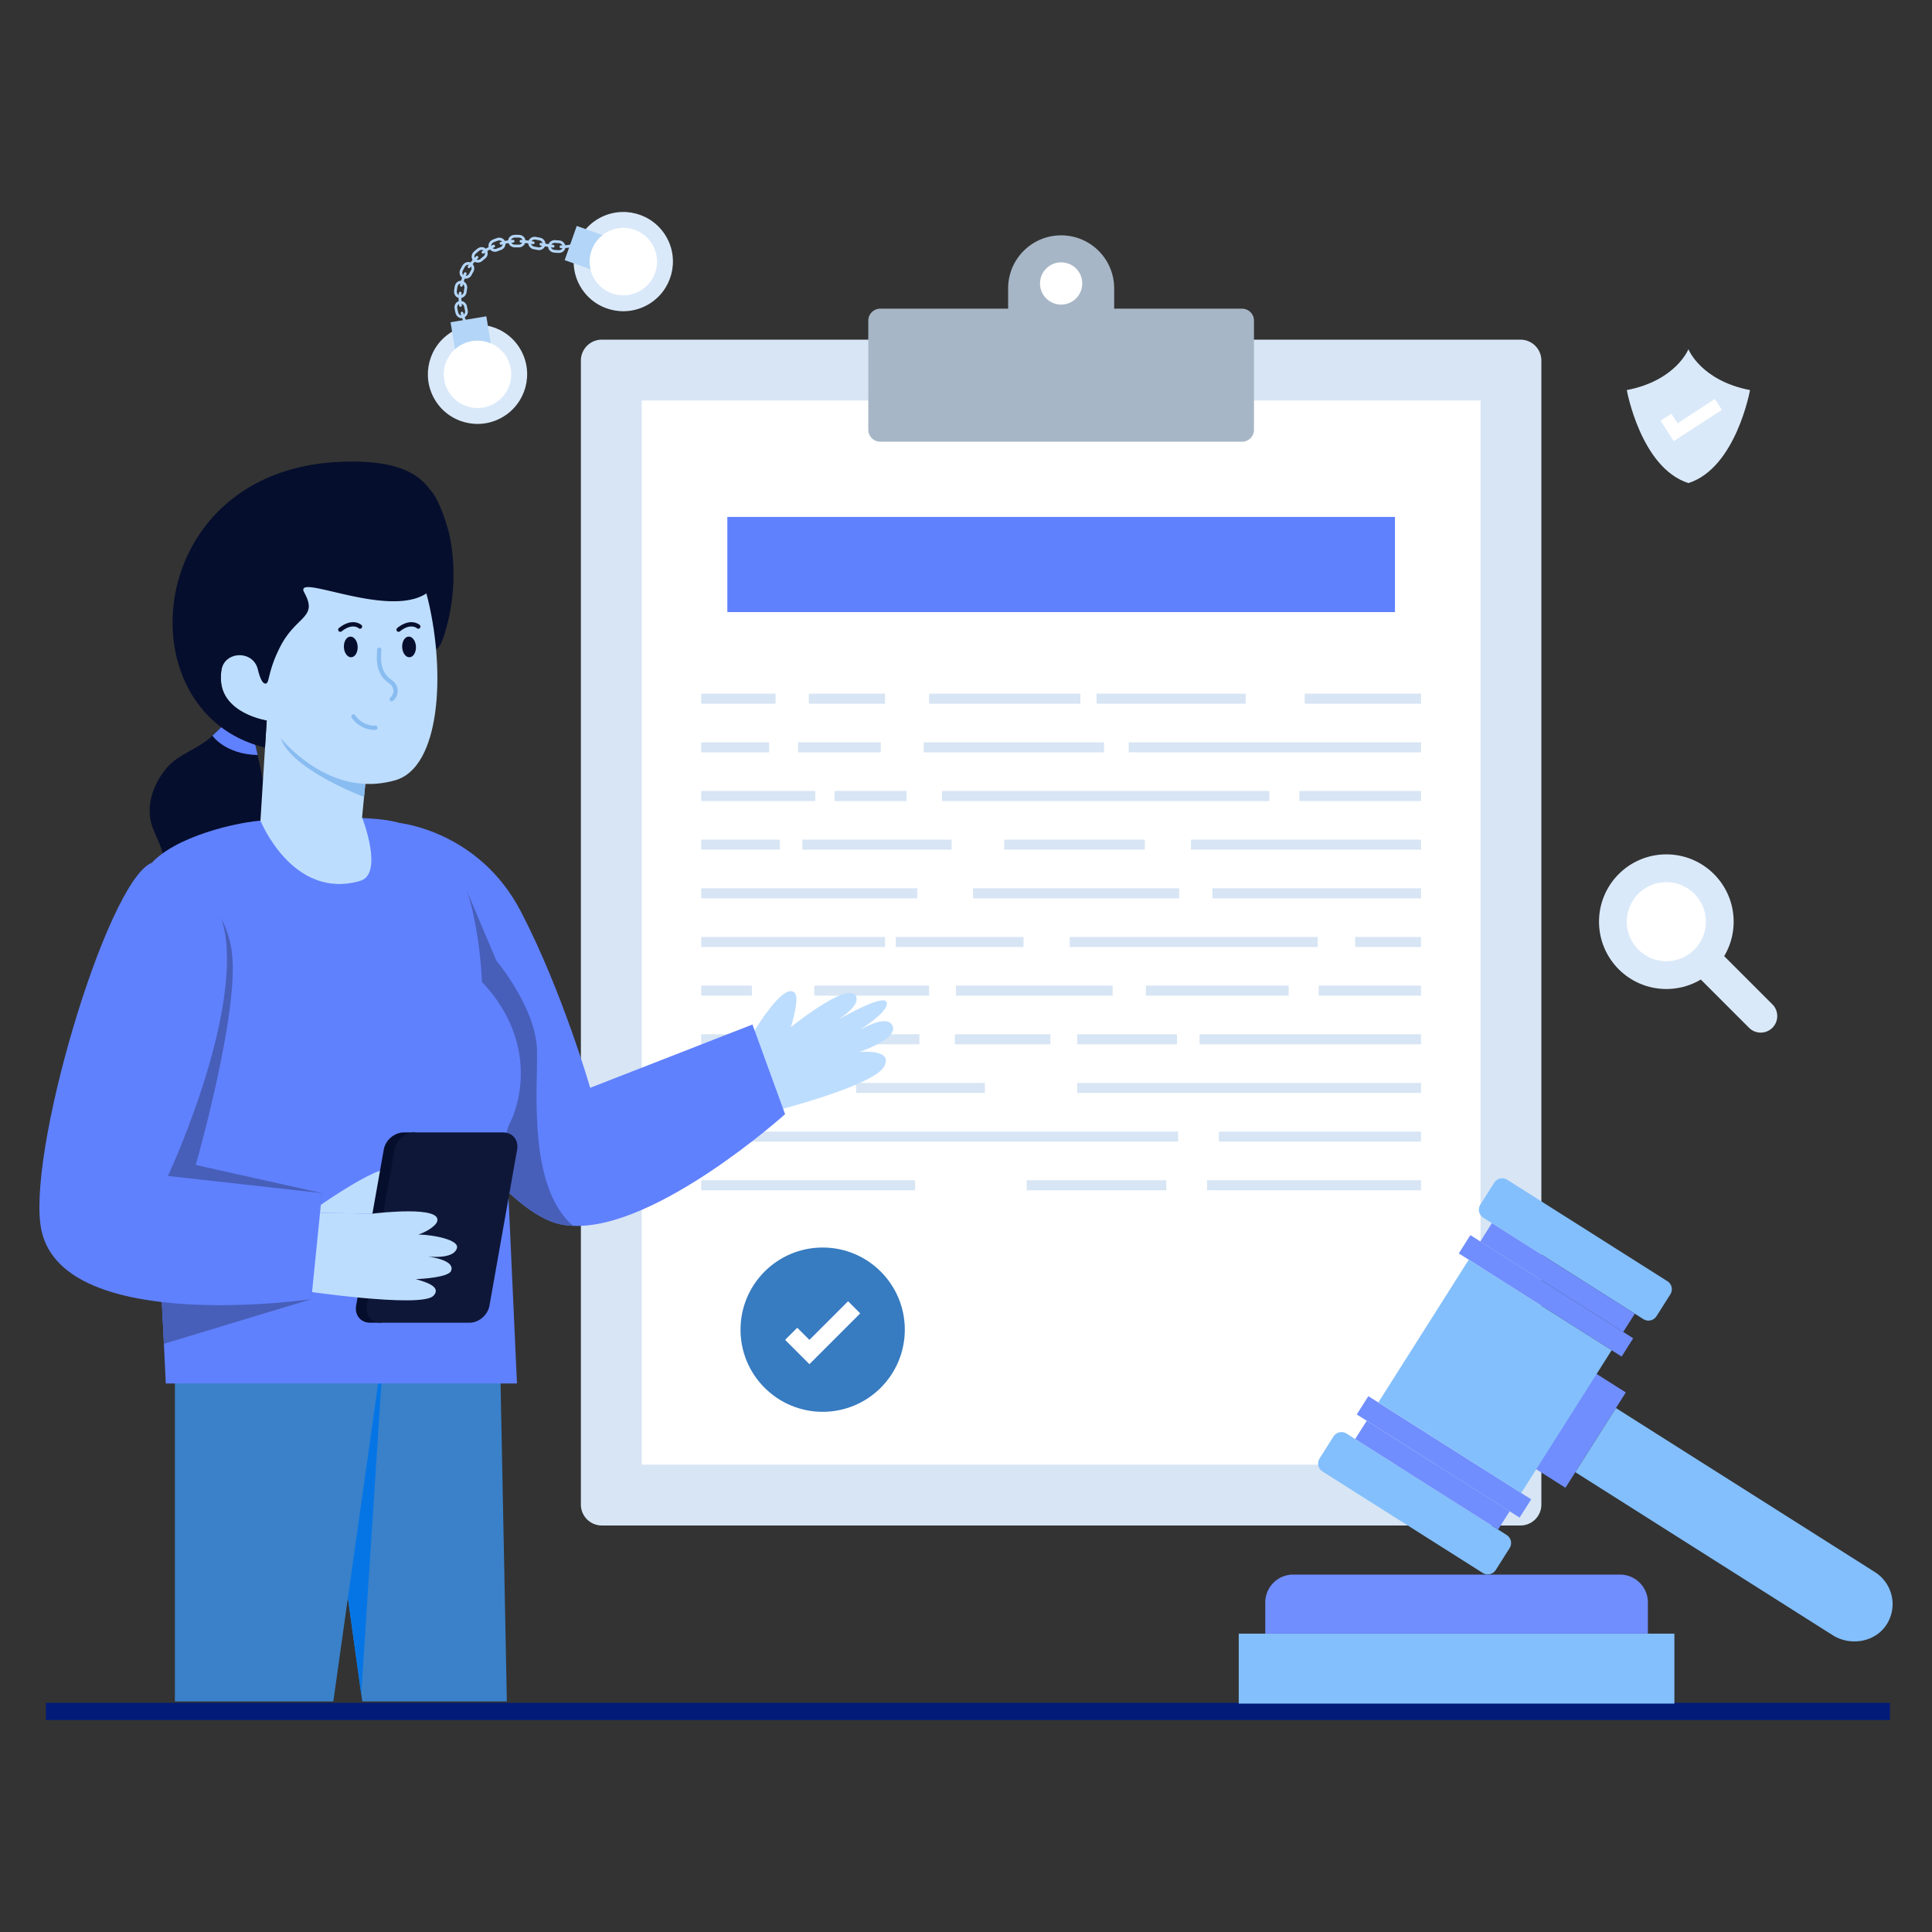 <svg xmlns="http://www.w3.org/2000/svg" enable-background="new 0 0 450 450" viewBox="0 0 450 450" id="LegalPaper"><rect x="0" y="0" width="450" height="450" fill="#333333" stroke="none"/><path fill="#021b79" d="M10.692 396.629H440.2v4H10.692z" class="color1a3a49 svgShape"></path><path fill="#d7e5f4" d="M359.015 83.985v266.46a4.868 4.868 0 0 1-4.87 4.871H140.18a4.876 4.876 0 0 1-4.881-4.87V83.985a4.876 4.876 0 0 1 4.881-4.872h213.964a4.868 4.868 0 0 1 4.871 4.871z" class="colord7daf4 svgShape"></path><path fill="#ffffff" d="M123.228 119.529h247.865v195.374H123.228z" transform="rotate(90 247.16 217.216)" class="colorffffff svgShape"></path><path fill="#83bffc" d="M288.529 380.51h101.474v16.296H288.529z" class="colorfcc283 svgShape"></path><path fill="#708efe" d="M377.325 366.75h-76.119a6.5 6.5 0 0 0-6.5 6.5v7.26h89.119v-7.26a6.5 6.5 0 0 0-6.5-6.5z" class="colorfe8b70 svgShape"></path><path fill="#708efe" d="M354.074 327.361h26.278v10.511h-26.278z" transform="rotate(-57.651 367.213 332.616)" class="colorfe8b70 svgShape"></path><path fill="#83bffc" d="M440.603 371.692a8.75 8.75 0 0 1-1.017 6.432c-2.546 4.326-8.488 5.42-12.718 2.741L366.926 342.9l9.46-14.936 60.32 38.205c2.065 1.308 3.388 3.318 3.897 5.524zM351.62 360.58l-3.23 5.098a2.208 2.208 0 0 1-3.047.684l-37.296-23.623a2.208 2.208 0 0 1-.684-3.047l3.229-5.098a2.208 2.208 0 0 1 3.047-.684l37.296 23.623a2.208 2.208 0 0 1 .684 3.047z" class="colorfcc283 svgShape"></path><path fill="#708efe" d="M331.116 323.892h5.04v39.401h-5.04z" transform="rotate(-57.651 333.636 343.592)" class="colorfe8b70 svgShape"></path><path fill="#708efe" d="M333.812 316.885h5.04v44.899h-5.04z" transform="rotate(-57.651 336.332 339.335)" class="colorfe8b70 svgShape"></path><path fill="#83bffc" d="m385.83 306.568 3.229-5.099a2.208 2.208 0 0 0-.684-3.047L351.078 274.8a2.208 2.208 0 0 0-3.047.684l-3.229 5.099a2.208 2.208 0 0 0 .684 3.047l37.296 23.623a2.208 2.208 0 0 0 3.047-.684z" class="colorfcc283 svgShape"></path><path fill="#708efe" d="M360.266 277.868h5.04v39.401h-5.04z" transform="rotate(122.349 362.786 297.57)" class="colorfe8b70 svgShape"></path><path fill="#708efe" d="M357.569 279.377h5.04v44.899h-5.04z" transform="rotate(122.349 360.09 301.827)" class="colorfe8b70 svgShape"></path><path fill="#83bffc" d="M328.531 300.88h39.359v39.401h-39.359z" transform="rotate(-57.651 348.21 320.58)" class="colorfcc283 svgShape"></path><path fill="#a7b6c6" d="M292.076 74.67v25.439a2.778 2.778 0 0 1-2.773 2.773h-84.274a2.78 2.78 0 0 1-2.784-2.773V74.67a2.78 2.78 0 0 1 2.784-2.773h84.274a2.778 2.778 0 0 1 2.773 2.773z" class="colora7abc6 svgShape"></path><path fill="#a7b6c6" d="M259.512 67.16v13.875a4.114 4.114 0 0 1-4.122 4.122h-16.464c-2.27 0-4.11-1.84-4.11-4.122V67.16c0-6.823 5.53-12.341 12.342-12.341 3.406 0 6.495 1.373 8.732 3.61a12.315 12.315 0 0 1 3.622 8.731z" class="colora7abc6 svgShape"></path><circle cx="247.16" cy="66.026" r="4.92" fill="#ffffff" class="colorffffff svgShape"></circle><path fill="#6081fe" d="M169.411 120.405h155.5v22.167h-155.5z" class="colorfe6081 svgShape"></path><path fill="#d7e5f4" d="M281.148 274.905h49.846v2.333h-49.846zM163.327 274.905h49.82v2.333h-49.82zM239.148 274.905h32.5v2.333h-32.5zM163.327 263.572h111.07v2.333h-111.07zM283.898 263.572h47.096v2.333h-47.096zM199.398 252.239h30v2.333h-30zM163.327 252.239h26.07v2.333h-26.07zM250.898 252.239h80.096v2.333h-80.096zM163.327 240.905h50.82v2.333h-50.82zM222.398 240.905h22.25v2.333h-22.25zM250.898 240.905h23.25v2.333h-23.25zM279.398 240.905h51.596v2.333h-51.596zM163.327 229.572h11.82v2.333h-11.82zM189.648 229.572h26.75v2.333h-26.75zM222.648 229.572h36.5v2.333h-36.5zM266.898 229.572h33.25v2.333h-33.25zM307.148 229.572h23.846v2.333h-23.846zM208.648 218.239h29.75v2.333h-29.75zM163.327 218.239h42.82v2.333h-42.82zM249.148 218.239h57.75v2.333h-57.75zM315.648 218.239h15.346v2.333h-15.346zM226.648 206.905h48v2.333h-48zM282.398 206.905h48.596v2.333h-48.596zM163.327 206.905h50.32v2.333h-50.32zM163.327 195.572h18.32v2.333h-18.32zM186.898 195.572h34.75v2.333h-34.75zM233.898 195.572h32.75v2.333h-32.75zM277.398 195.572h53.596v2.333h-53.596zM302.648 184.239h28.346v2.333h-28.346zM163.327 184.239h26.57v2.333h-26.57zM194.398 184.239h16.75v2.333h-16.75zM219.398 184.239h76.25v2.333h-76.25zM262.898 172.905h68.096v2.333h-68.096zM163.327 172.905h15.82v2.333h-15.82zM185.898 172.905h19.25v2.333h-19.25zM215.148 172.905h42v2.333h-42zM255.398 161.572h34.75v2.333h-34.75zM188.398 161.572h17.75v2.333h-17.75zM163.327 161.572h17.32v2.333h-17.32zM216.398 161.572h35.25v2.333h-35.25zM303.898 161.572h27.096v2.333h-27.096z" class="colord7daf4 svgShape"></path><circle cx="191.614" cy="309.705" r="19.133" fill="#377bc0" class="color37c092 svgShape"></circle><path fill="#ffffff" d="m188.528 317.742-5.659-5.66 2.828-2.828 2.831 2.831 9.003-9.002 2.828 2.828z" class="colorffffff svgShape"></path><path fill="#3a81c9" d="m84.398 396.296-.26-1.688-11.423-82.393h43.682l1.661 84.08z" class="color3a6dc9 svgShape"></path><path fill="#0575e6" d="m72.715 312.215 11.424 82.393 5.35-82.393z" class="color1c5ab5 svgShape"></path><path fill="#3a81c9" d="M40.736 396.296v-84.081h48.753l-11.855 84.08z" class="color3a6dc9 svgShape"></path><path fill="#bdddfe" d="M200.218 239.91c2.518-1.418 6.467-3.195 7.612-1.121 1.729 3.108-7.702 6.249-7.702 6.249s8.202-.902 5.755 3.445c-2.455 4.353-24.356 9.998-24.356 9.998l-6.265-17.672s7.283-12.366 9.864-9.546c1.199 1.31-.91 7.967-.91 7.967s12.908-10.443 15.036-7.417c1.135 1.637-1.338 3.873-3.857 5.6 4.347-2.448 10.472-5.549 11.102-4.004.674 1.665-3.561 4.74-6.279 6.5z" class="colorfec3bd svgShape"></path><path fill="#060e2d" d="M100.114 114.022c2.117 1.966 4.286 8.821 4.794 11.666a46.743 46.743 0 0 1-1.528 22.495c-.36 1.11-.798 2.264-1.7 3.007-1.39 1.145-3.472.962-5.127.252-2.69-1.153-4.758-3.482-6.044-6.111s-1.857-5.551-2.173-8.46a53.29 53.29 0 0 1 1.847-20.719M63.359 211.901c-.537.226-1.102.433-1.61.725-1.648.95-2.44 2.665-3.146 4.492l-16.742 7.89-.594-.112a22.842 22.842 0 0 1-1.101-.226c-2.345-.527-4.7-1.375-6.102-3.259-1.516-2.033-1.563-4.85-.876-7.288.697-2.43 2.034-4.624 3.155-6.902 1.11-2.27 2.024-4.765 1.76-7.28-.32-2.975-2.203-5.536-2.928-8.436-1.083-4.389.687-9.087 3.588-12.553 2.89-3.465 7.476-4.454 10.725-7.599a130.144 130.144 0 0 1 2.514-2.392l6.686 1.083s.63 2.712 1.318 5.82c.64 2.91 1.328 6.186 1.545 7.863.546 4.049 1.054 12.43 1.412 19.464.17 3.446.301 6.572.396 8.71z" class="color06112d svgShape"></path><path fill="#3d519c" d="m41.267 224.896.594.113-2.26 1.064.565-1.403c.367.084.734.16 1.101.226z" class="color3d479c svgShape"></path><path fill="#3d519c" d="m41.86 225.009 16.743-7.891c-.584 1.468-1.092 3.004-1.968 4.275-1.572 2.298-4.303 3.616-7.062 4.02-2.562.387-5.16.067-7.712-.404zM61.748 212.626c.509-.292 1.074-.5 1.61-.725.076 1.808.114 2.919.114 2.919l-4.869 2.298c.706-1.827 1.498-3.541 3.145-4.492zM65.345 210.564c-.47.678-1.205 1.026-1.986 1.337-.095-2.138-.226-5.264-.396-8.71.17.376.367.744.593 1.101.612.989 1.385 1.884 1.855 2.938.471 1.064.603 2.383-.066 3.334z" class="color3d479c svgShape"></path><path fill="#6081fe" d="M60.01 175.862c-7.596-.177-10.526-4.508-10.526-4.508 1.483-1.438 2.515-2.391 2.515-2.391l6.687 1.085s.635 2.708 1.324 5.814zM182.863 259.514s-29.968 26.944-49.419 26.002c-1.525-.068-2.904-.282-4.127-.67-11.876-3.71-27.326-26.103-32.862-34.639-1.34-2.059-2.097-3.312-2.097-3.312l-1.204-55.186s18.44 1.884 28.151 20.567c9.711 18.674 16.16 41.095 16.16 41.095l37.797-14.747 7.6 20.89z" class="colorfe6081 svgShape"></path><path fill="#475fb9" d="M133.444 285.516c-1.525-.068-2.904-.282-4.127-.67-11.876-3.71-27.326-26.103-32.862-34.639l12.314-42.66 6.846 16.217s9.225 10.925 9.468 20.879c.214 8.574-2.282 31.58 8.361 40.873z" class="colorb94768 svgShape"></path><path fill="#6081fe" d="M38.176 312.998c.178 3.707.327 6.862.439 9.235h81.797l-2.5-54.989s-.43-3.092.724-5.391c3.41-6.691 5.532-20.568-6.378-33.15 0 0-.77-23.636-8.973-30.672-5.445-4.672-8.28-6.588-15.428-7.26-7.268-.688-19.927-.3-27.196.37-7.854.724-22.166 4.668-26.438 11.29-2.497 3.876-1.843 19.765-.353 36.127 1.309 14.425 3.281 53.359 4.306 74.44z" class="colorfe6081 svgShape"></path><path fill="#475fb9" d="m75.007 277.91-2.49 24.686-34.341 10.402c-1.025-21.082-2.997-60.015-4.306-74.44 3.109-14.614 5.648-31.605 9.42-33.49 0 0 9.307 5.125 10.744 16.915 1.704 13.969-8.437 49.355-8.437 49.355l29.41 6.572z" class="colorb94768 svgShape"></path><path fill="#bdddfe" d="M72.12 282.445s16.212-11.684 18.935-9.95c2.688 1.721-4.411 10.194-4.411 10.194" class="colorfec3bd svgShape"></path><path fill="#060e2d" d="M94.075 263.76h2.64l-7.856 44.333h-2.64c-2.198 0-3.664-1.781-3.274-3.98l6.443-36.365c.391-2.207 2.488-3.988 4.687-3.988z" class="color06112d svgShape"></path><path fill="#0e1738" d="m91.896 267.748-6.444 36.365c-.39 2.199 1.076 3.98 3.275 3.98h20.594c2.198 0 4.295-1.781 4.685-3.98l6.444-36.365c.39-2.207-1.075-3.988-3.274-3.988H96.582c-2.198 0-4.295 1.781-4.686 3.988z" class="color0e1738 svgShape"></path><path fill="#bdddfe" d="M86.644 282.689c1.914-.218 16.15-1.817 15.201 1.747-.343 1.295-3.163 2.782-4.42 3.095 3.882.11 9.389 1.302 9.023 3.075-.509 2.468-5.225 2.215-6.868 2.052 1.67.227 6.461 1.08 5.467 3.39-.605 1.406-6.374 1.823-8.19 1.883 1.322.434 6.338 1.58 4.076 3.896-2.91 2.98-31.59-1.339-31.59-1.339l2.778-18.043" class="colorfec3bd svgShape"></path><path fill="#6081fe" d="M35.198 201.024c-10.507 4.792-29.383 68.738-25.5 85.752 5.519 24.19 62.818 15.82 62.818 15.82l2.491-24.686-35.895-4.005s15.21-32.402 13.644-53.83c-1.276-17.44-17.558-19.051-17.558-19.051z" class="colorfe6081 svgShape"></path><path fill="#bdddfe" d="M83.853 205.19c-15.725 4.521-23.192-14.048-23.192-14.048l1.464-23.312 8.862-1.68 7.647 5.262 7.062 4.857-.905 9.37-.456 4.77s5.176 13.153-.482 14.781z" class="colorfec3bd svgShape"></path><path fill="#89bdf1" d="m85.696 176.269-.905 9.37s-16.87-6.347-19.342-13.59c-1.662-4.891 7.234-2.626 13.185-.637l7.062 4.857z" class="colorf18b89 svgShape"></path><path fill="#bdddfe" d="M92.061 181.738c-17.862 5.08-29.933-13.912-29.933-13.912s-10.265-1.58-10.66-9.341c-.395-7.762 5.788-8.686 7.896-6.451 0 0 2.764-33.164 23.815-32.635 8.275.205 13.858 9.215 16.519 20.308 4.106 17.127 2.85 39.049-7.637 42.031z" class="colorfec3bd svgShape"></path><path fill="#060e2d" d="M103.05 131.276c-1.733 18.673-35.473.782-32.177 6.752 3.296 5.96-1.892 5.288-5.631 12.656-2.785 5.487-2.49 8.195-3.197 8.489-.875.365-1.542-1.4-1.992-3.265-1.098-4.556-7.847-4.33-8.501.31a11.895 11.895 0 0 0-.087 2.263c.396 7.769 10.66 9.341 10.66 9.341l-.395 6.3c-33.075-7.972-28.68-64.66 17.533-66.547 17.817-.727 25.51 5.028 23.786 23.701z" class="color06112d svgShape"></path><ellipse cx="81.703" cy="150.682" fill="#060e2d" rx="1.606" ry="2.409" transform="rotate(-2.623 81.703 150.682)" class="color06112d svgShape"></ellipse><path fill="#060e2d" d="M79.263 147.163a.5.5 0 0 1-.312-.89c3.156-2.517 5.154-.777 5.237-.702a.5.5 0 0 1-.666.746c-.067-.057-1.49-1.222-3.948.737a.497.497 0 0 1-.311.11z" class="color06112d svgShape"></path><ellipse cx="95.279" cy="150.682" fill="#060e2d" rx="1.606" ry="2.409" transform="rotate(-2.623 95.279 150.682)" class="color06112d svgShape"></ellipse><path fill="#060e2d" d="M92.838 147.163a.5.5 0 0 1-.312-.89c3.157-2.517 5.154-.777 5.238-.702a.5.5 0 0 1-.666.746c-.067-.057-1.49-1.222-3.949.737a.497.497 0 0 1-.31.11z" class="color06112d svgShape"></path><path fill="#89bdf1" d="M91.252 163.344a.499.499 0 0 1-.332-.873c.445-.397.7-.922.716-1.479a1.986 1.986 0 0 0-.6-1.468c-.188-.19-.408-.356-.627-.523a11.513 11.513 0 0 1-.455-.361c-1.037-.882-1.736-2.119-2.019-3.577-.246-1.27-.169-2.539-.094-3.765a.5.5 0 1 1 .998.061c-.07 1.164-.144 2.368.078 3.513.24 1.233.822 2.273 1.685 3.006.133.113.274.22.415.328.255.196.509.392.728.612.599.6.915 1.383.89 2.204-.024.835-.397 1.615-1.05 2.196a.498.498 0 0 1-.333.126zM87.246 170.014c-2.09 0-4.16-1.096-5.322-2.835a.5.5 0 1 1 .83-.555c1.017 1.518 2.863 2.457 4.676 2.387a.5.5 0 0 1 .037 1 6.076 6.076 0 0 1-.22.003z" class="colorf18b89 svgShape"></path><circle cx="388.122" cy="214.678" r="15.681" fill="#dae9f9" class="colorf9dae0 svgShape"></circle><circle cx="388.122" cy="214.678" r="9.211" fill="#ffffff" class="colorffffff svgShape"></circle><path fill="#dae9f9" d="m394.348 226.352 13.037 13.037a3.846 3.846 0 0 0 5.44 0 3.856 3.856 0 0 0 .008-5.448l-13.037-13.037-5.448 5.448z" class="colorf9dae0 svgShape"></path><ellipse cx="111.222" cy="87.18" fill="#dae9f9" rx="11.564" ry="11.556" transform="rotate(-30.005 111.222 87.18)" class="colorf9dae0 svgShape"></ellipse><path fill="#ffffff" d="M118.97 85.899c.706 4.28-2.188 8.318-6.47 9.027s-8.32-2.183-9.027-6.464a7.838 7.838 0 0 1 2.51-7.129 7.837 7.837 0 0 1 3.96-1.898 7.832 7.832 0 0 1 4.36.522 7.83 7.83 0 0 1 4.667 5.942z" class="colorffffff svgShape"></path><path fill="#b3d5f7" d="m113.275 73.676 1.037 6.28-.01.001a7.832 7.832 0 0 0-4.358-.522 7.837 7.837 0 0 0-3.96 1.898l-.009.002-1.036-6.28 8.336-1.38z" class="colorf7b3c2 svgShape"></path><ellipse cx="145.178" cy="60.932" fill="#dae9f9" rx="11.564" ry="11.556" transform="rotate(-30.005 145.178 60.932)" class="colorf9dae0 svgShape"></ellipse><path fill="#ffffff" d="M147.796 53.529a7.842 7.842 0 0 1 4.787 10.016 7.854 7.854 0 0 1-10.022 4.79 7.83 7.83 0 0 1-5.035-5.633 7.827 7.827 0 0 1 .248-4.383 7.834 7.834 0 0 1 2.563-3.565 7.842 7.842 0 0 1 7.46-1.225z" class="colorffffff svgShape"></path><path fill="#b3d5f7" d="m134.336 52.627 6.004 2.118-.003.009a7.834 7.834 0 0 0-2.563 3.565 7.827 7.827 0 0 0-.248 4.383l-.003.008-6.003-2.118 2.816-7.965z" class="colorf7b3c2 svgShape"></path><path fill="#b3d5f7" d="M133.66 57.424a.326.326 0 0 1-.078.032c-.925.245-1.912.358-2.935.335a.32.32 0 1 1 .015-.64 9.914 9.914 0 0 0 2.756-.314.32.32 0 0 1 .242.587z" class="colorf7b3c2 svgShape"></path><path fill="#b3d5f7" d="M130.985 58.7c-.266.153-.581.23-.906.214a14.022 14.022 0 0 1-1.015-.075 1.576 1.576 0 0 1-1.096-.588 1.378 1.378 0 0 1-.286-1.068c.058-.38.268-.72.592-.958.319-.222.703-.327 1.084-.293l.01.001c.286.034.567.05.847.063.795.04 1.43.66 1.48 1.446a1.31 1.31 0 0 1-.39 1.01c-.095.097-.202.18-.32.248zm-2.267-2a.822.822 0 0 0-.403.58.745.745 0 0 0 .158.576c.155.199.389.322.658.346.326.039.651.058.978.073a.967.967 0 0 0 .74-.271.679.679 0 0 0 .206-.521.91.91 0 0 0-.87-.848 12.15 12.15 0 0 1-.889-.066.993.993 0 0 0-.578.13z" class="colorf7b3c2 svgShape"></path><path fill="#b3d5f7" d="M128.989 57.624a.32.32 0 0 1-.2.04 46.783 46.783 0 0 1-2.855-.465.32.32 0 1 1 .119-.63c.892.168 1.844.34 2.816.46a.32.32 0 0 1 .12.595z" class="colorf7b3c2 svgShape"></path><path fill="#b3d5f7" d="M126.321 58.044c-.325.188-.719.254-1.099.181l-.909-.169c-.813-.145-1.38-.903-1.264-1.689.06-.39.288-.74.628-.961a1.63 1.63 0 0 1 1.16-.224h.002l.927.173c.844.161 1.393.914 1.251 1.714a1.4 1.4 0 0 1-.696.975zm-2.266-2.12-.032.02a.749.749 0 0 0-.34.518c-.067.446.268.88.745.965l.913.17a.949.949 0 0 0 .718-.144.764.764 0 0 0 .328-.495c.08-.452-.245-.88-.74-.975l-.925-.171a.993.993 0 0 0-.667.112z" class="colorf7b3c2 svgShape"></path><path fill="#b3d5f7" d="M124.353 56.83a.319.319 0 0 1-.215.037c-1.123-.199-1.99-.31-2.813-.36a.32.32 0 1 1 .04-.64c.848.053 1.738.167 2.885.37a.32.32 0 0 1 .103.592z" class="colorf7b3c2 svgShape"></path><path fill="#b3d5f7" d="M121.63 57.413c-.249.143-.539.22-.844.207-.092 0-.2-.002-.31-.005-.17-.004-.342-.009-.509.004-.807.02-1.488-.543-1.603-1.31a1.356 1.356 0 0 1 .353-1.107c.262-.295.664-.474 1.129-.5a7.28 7.28 0 0 1 .693-.007c.112.003.224.005.337.005.476.02.902.218 1.182.546.251.293.366.66.323 1.035a1.51 1.51 0 0 1-.752 1.132zm-2.25-1.934a.745.745 0 0 0-.186.15.715.715 0 0 0-.196.59.914.914 0 0 0 .936.762c.172-.015.365-.01.559-.005.102.002.203.005.304.004.479.02.897-.326.948-.772a.71.71 0 0 0-.173-.546.98.98 0 0 0-.709-.322c-.104 0-.222-.003-.34-.005-.21-.005-.42-.01-.634.005h-.005c-.193.011-.365.06-.503.139z" class="colorf7b3c2 svgShape"></path><path fill="#b3d5f7" d="M119.676 56.457a.318.318 0 0 1-.139.042c-.921.063-1.848.228-2.755.491a.32.32 0 1 1-.179-.615 13.722 13.722 0 0 1 2.891-.514.32.32 0 0 1 .182.596z" class="colorf7b3c2 svgShape"></path><path fill="#b3d5f7" d="M116.948 58.1a1.61 1.61 0 0 1-.266.122c-.198.058-.371.129-.545.199l-.25.1a1.552 1.552 0 0 1-1.945-.68 1.344 1.344 0 0 1-.049-1.165c.18-.399.503-.71.89-.86l.258-.102c.235-.095.47-.19.713-.261.424-.15.897-.114 1.283.101.343.192.585.511.665.876a1.553 1.553 0 0 1-.754 1.67zm-2.06-1.627a1.01 1.01 0 0 0-.409.46.702.702 0 0 0 .027.606c.212.388.726.564 1.143.387l.249-.098c.193-.079.387-.156.587-.214a.915.915 0 0 0 .592-1.046.692.692 0 0 0-.352-.455.946.946 0 0 0-.774-.052c-.238.072-.454.16-.671.246l-.268.107a.882.882 0 0 0-.124.059z" class="colorf7b3c2 svgShape"></path><path fill="#b3d5f7" d="M112.66 59.044a.32.32 0 0 1-.348-.536 13.667 13.667 0 0 1 2.538-1.479.32.32 0 1 1 .257.586 12.999 12.999 0 0 0-2.447 1.429z" class="colorf7b3c2 svgShape"></path><path fill="#b3d5f7" d="M112.1 60.946a1.544 1.544 0 0 1-1.8-.165 1.354 1.354 0 0 1-.442-1.073c.012-.397.202-.79.536-1.107.166-.162.347-.31.527-.455.087-.07.174-.14.26-.213.383-.3.846-.422 1.278-.346.382.067.702.279.903.597a1.55 1.55 0 0 1-.365 2.035c-.068.06-.153.128-.238.197-.132.106-.264.212-.385.331a1.657 1.657 0 0 1-.273.199zm-.387-2.604a1.138 1.138 0 0 0-.129.087c-.078.067-.17.14-.26.214-.166.134-.332.268-.484.417l-.005.004c-.21.2-.33.435-.337.665a.721.721 0 0 0 .23.576c.336.298.857.289 1.208-.023.123-.124.272-.244.422-.365.079-.063.157-.126.234-.193a.91.91 0 0 0 .228-1.198.689.689 0 0 0-.472-.309.95.95 0 0 0-.635.125zm3.683-5.34.007-.003-.007.004z" class="colorf7b3c2 svgShape"></path><path fill="#b3d5f7" d="M109.419 62.418a.32.32 0 0 1-.427-.454 13.8 13.8 0 0 1 1.884-2.252.32.32 0 0 1 .445.46 13.154 13.154 0 0 0-1.796 2.147.32.32 0 0 1-.106.1z" class="colorf7b3c2 svgShape"></path><path fill="#b3d5f7" d="M109.239 64.69c-.387.224-.87.283-1.31.12-.391-.15-.682-.458-.804-.848a1.634 1.634 0 0 1 .113-1.236l.136-.259a7.26 7.26 0 0 1 .373-.659 1.572 1.572 0 0 1 1.047-.751c.387-.075.779.013 1.075.242.611.47.773 1.34.376 2.022-.11.168-.193.328-.276.488l-.13.248c-.134.27-.347.487-.6.633zm-1.438-1.66c-.166.31-.1.624-.064.745.062.198.215.359.417.437a.925.925 0 0 0 1.117-.451c.049-.09.09-.168.13-.246.094-.181.188-.362.302-.532a.917.917 0 0 0-.225-1.177.69.69 0 0 0-.562-.121.947.947 0 0 0-.626.461c-.136.207-.242.412-.348.616l-.14.267z" class="colorf7b3c2 svgShape"></path><path fill="#b3d5f7" d="M107.617 66.735a.32.32 0 0 1-.473-.345 12.9 12.9 0 0 1 .936-2.788.32.32 0 0 1 .578.275 12.25 12.25 0 0 0-.888 2.649.319.319 0 0 1-.153.209z" class="colorf7b3c2 svgShape"></path><path fill="#b3d5f7" d="M107.9 69.222a1.5 1.5 0 0 1-.758.201 1.359 1.359 0 0 1-1.04-.512c-.255-.306-.373-.726-.331-1.18.016-.232.054-.461.092-.69.019-.11.037-.221.053-.332.09-.48.355-.878.73-1.108a1.308 1.308 0 0 1 1.072-.15c.748.22 1.22.994 1.076 1.763-.012.09-.03.197-.048.304-.029.167-.058.334-.068.503-.063.526-.363.96-.778 1.2zm-.902-3.086a.984.984 0 0 0-.45.677c-.014.102-.034.218-.054.334-.035.21-.07.418-.085.63v.008c-.027.286.04.541.187.719a.723.723 0 0 0 .553.28c.45 0 .835-.351.891-.82.01-.173.042-.364.075-.554.017-.099.034-.198.047-.297a.913.913 0 0 0-.625-1.048.684.684 0 0 0-.54.07zm-.908 1.62.005-.004-.005.003z" class="colorf7b3c2 svgShape"></path><path fill="#b3d5f7" d="M107.411 71.41a.32.32 0 0 1-.478-.238 14.618 14.618 0 0 1-.065-2.931.32.32 0 0 1 .638.05c-.073.933-.052 1.876.063 2.802a.32.32 0 0 1-.158.317z" class="colorf7b3c2 svgShape"></path><path fill="#b3d5f7" d="M108.202 73.917a1.339 1.339 0 0 1-1.404-.02 1.637 1.637 0 0 1-.708-1.015l-.065-.295a7.668 7.668 0 0 1-.14-.725c-.078-.44.032-.9.305-1.246.243-.308.597-.497.97-.52.775-.046 1.467.51 1.61 1.292.024.198.064.374.104.55.021.094.043.188.062.282a1.556 1.556 0 0 1-.734 1.697zm-1.486-1.17a.99.99 0 0 0 .43.612.698.698 0 0 0 .602.066.92.92 0 0 0 .563-1.064c-.02-.103-.04-.192-.061-.281a5.813 5.813 0 0 1-.114-.596.911.911 0 0 0-.938-.749.696.696 0 0 0-.506.277.946.946 0 0 0-.174.753c.031.24.081.46.131.68l.067.303z" class="colorf7b3c2 svgShape"></path><path fill="#b3d5f7" d="m108.819 75.869-.01.006a.32.32 0 0 1-.433-.132 12.597 12.597 0 0 1-1.077-2.737.32.32 0 0 1 .619-.162c.23.88.574 1.754 1.023 2.598a.32.32 0 0 1-.122.427z" class="colorf7b3c2 svgShape"></path><path fill="#dae9f9" d="M407.614 90.859s-3.262 18.135-14.351 21.658c-11.09-3.523-14.352-21.658-14.352-21.658 11.481-2.218 14.352-9.524 14.352-9.524s2.87 7.306 14.351 9.524z" class="colorf9dae0 svgShape"></path><path fill="#ffffff" d="m389.857 102.74-3.082-4.738 2.515-1.636 1.446 2.223 8.68-5.645 1.636 2.515z" class="colorffffff svgShape"></path></svg>